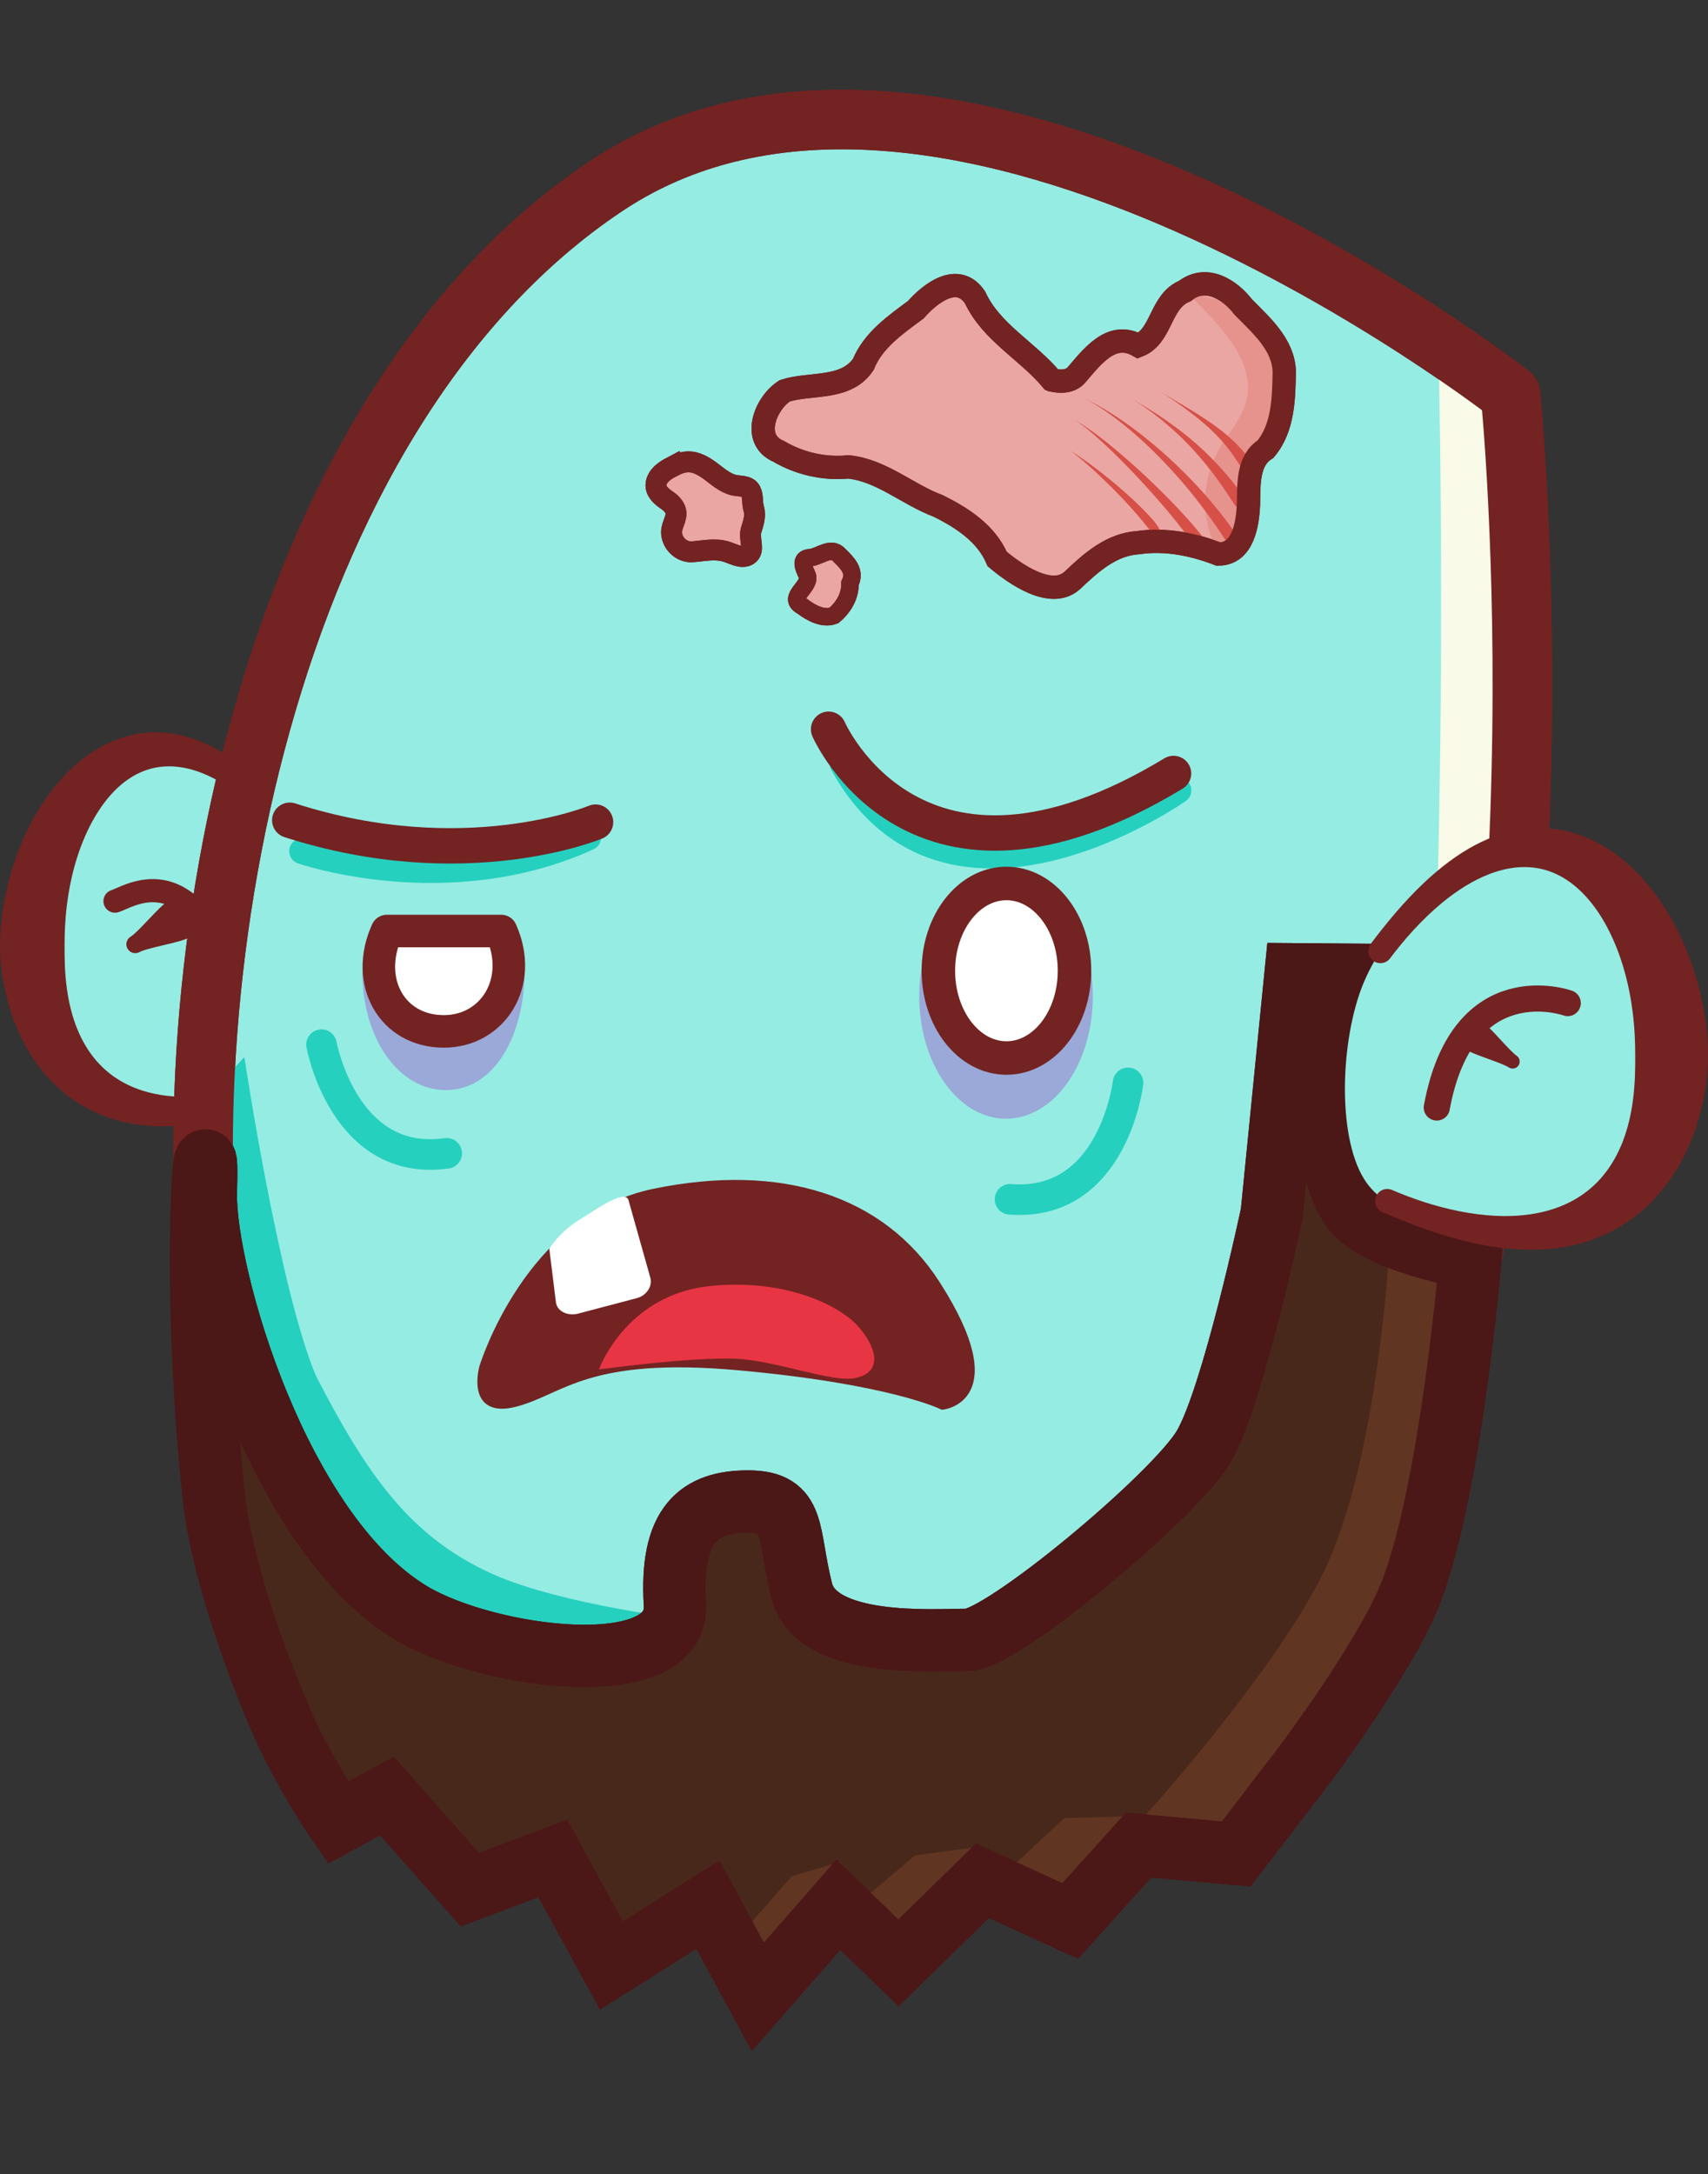 <?xml version="1.0" encoding="UTF-8" standalone="no"?>
<svg
   xmlns:dc="http://purl.org/dc/elements/1.1/"
   xmlns:cc="http://creativecommons.org/ns#"
   xmlns:rdf="http://www.w3.org/1999/02/22-rdf-syntax-ns#"
   xmlns:svg="http://www.w3.org/2000/svg"
   xmlns="http://www.w3.org/2000/svg"
   xmlns:sodipodi="http://sodipodi.sourceforge.net/DTD/sodipodi-0.dtd"
   xmlns:inkscape="http://www.inkscape.org/namespaces/inkscape"
   width="70.729mm"
   height="90mm"
   viewBox="0 0 70.729 90"
   version="1.1"
   id="svg8"
   sodipodi:docname="Jace.svg"
   inkscape:version="1.0.1 (c497b03c, 2020-09-10)">
  <rect x="0" y="0" width="70.729" height="90" fill="#333333" stroke="none"/>
  <defs
     id="defs2">
    <inkscape:path-effect
       effect="powerstroke"
       id="path-effect1332"
       is_visible="true"
       lpeversion="1"
       offset_points="0.117,0.234"
       sort_points="true"
       interpolator_type="CubicBezierJohan"
       interpolator_beta="0.2"
       start_linecap_type="zerowidth"
       linejoin_type="extrp_arc"
       miter_limit="4"
       scale_width="1"
       end_linecap_type="zerowidth" />
    <inkscape:path-effect
       effect="powerstroke"
       id="path-effect1328"
       is_visible="true"
       lpeversion="1"
       offset_points="0.04,0.248"
       sort_points="true"
       interpolator_type="CubicBezierJohan"
       interpolator_beta="0.2"
       start_linecap_type="zerowidth"
       linejoin_type="extrp_arc"
       miter_limit="4"
       scale_width="1"
       end_linecap_type="zerowidth" />
    <inkscape:path-effect
       effect="powerstroke"
       id="path-effect1324"
       is_visible="true"
       lpeversion="1"
       offset_points="0.045,0.248"
       sort_points="true"
       interpolator_type="CubicBezierJohan"
       interpolator_beta="0.2"
       start_linecap_type="zerowidth"
       linejoin_type="extrp_arc"
       miter_limit="4"
       scale_width="1"
       end_linecap_type="zerowidth" />
    <inkscape:path-effect
       effect="powerstroke"
       id="path-effect1320"
       is_visible="true"
       lpeversion="1"
       offset_points="0.072,0.246"
       sort_points="true"
       interpolator_type="CubicBezierJohan"
       interpolator_beta="0.2"
       start_linecap_type="zerowidth"
       linejoin_type="extrp_arc"
       miter_limit="4"
       scale_width="1"
       end_linecap_type="zerowidth" />
    <inkscape:path-effect
       effect="powerstroke"
       id="path-effect1316"
       is_visible="true"
       lpeversion="1"
       offset_points="0.235,0.184"
       sort_points="true"
       interpolator_type="CubicBezierJohan"
       interpolator_beta="0.2"
       start_linecap_type="zerowidth"
       linejoin_type="extrp_arc"
       miter_limit="4"
       scale_width="1"
       end_linecap_type="zerowidth" />
    <inkscape:path-effect
       effect="powerstroke"
       id="path-effect1315"
       is_visible="true"
       lpeversion="1"
       offset_points="0.897,0.513"
       sort_points="true"
       interpolator_type="CubicBezierJohan"
       interpolator_beta="0.2"
       start_linecap_type="zerowidth"
       linejoin_type="extrp_arc"
       miter_limit="4"
       scale_width="1"
       end_linecap_type="zerowidth" />
    <inkscape:path-effect
       effect="spiro"
       id="path-effect1313"
       is_visible="true"
       lpeversion="1" />
    <inkscape:path-effect
       effect="simplify"
       id="path-effect1311"
       is_visible="true"
       lpeversion="1"
       steps="1"
       threshold="0.006"
       smooth_angles="360"
       helper_size="0"
       simplify_individual_paths="false"
       simplify_just_coalesce="false" />
    <inkscape:path-effect
       effect="powerstroke"
       id="path-effect1309"
       is_visible="true"
       lpeversion="1"
       offset_points="0.441,-0.806"
       sort_points="true"
       interpolator_type="CubicBezierJohan"
       interpolator_beta="0.2"
       start_linecap_type="zerowidth"
       linejoin_type="extrp_arc"
       miter_limit="4"
       scale_width="1"
       end_linecap_type="zerowidth" />
    <inkscape:path-effect
       effect="powerstroke"
       id="path-effect1307"
       is_visible="true"
       lpeversion="1"
       offset_points="0.853,0.306"
       sort_points="true"
       interpolator_type="CubicBezierJohan"
       interpolator_beta="0.2"
       start_linecap_type="zerowidth"
       linejoin_type="extrp_arc"
       miter_limit="4"
       scale_width="1"
       end_linecap_type="zerowidth" />
    <inkscape:path-effect
       effect="spiro"
       id="path-effect1305"
       is_visible="true"
       lpeversion="1" />
    <inkscape:path-effect
       effect="simplify"
       id="path-effect1303"
       is_visible="true"
       lpeversion="1"
       steps="1"
       threshold="0.006"
       smooth_angles="360"
       helper_size="0"
       simplify_individual_paths="false"
       simplify_just_coalesce="false" />
    <inkscape:path-effect
       effect="powerstroke"
       id="path-effect1301"
       is_visible="true"
       lpeversion="1"
       offset_points="0.441,-0.806"
       sort_points="true"
       interpolator_type="CubicBezierJohan"
       interpolator_beta="0.2"
       start_linecap_type="zerowidth"
       linejoin_type="extrp_arc"
       miter_limit="4"
       scale_width="1"
       end_linecap_type="zerowidth" />
    <inkscape:path-effect
       effect="powerstroke"
       id="path-effect1206"
       is_visible="true"
       lpeversion="1"
       offset_points="0,0.274"
       sort_points="true"
       interpolator_type="CubicBezierJohan"
       interpolator_beta="0.2"
       start_linecap_type="zerowidth"
       linejoin_type="extrp_arc"
       miter_limit="4"
       scale_width="1"
       end_linecap_type="zerowidth" />
    <inkscape:path-effect
       effect="spiro"
       id="path-effect1204"
       is_visible="true"
       lpeversion="1" />
    <inkscape:path-effect
       effect="simplify"
       id="path-effect1202"
       is_visible="true"
       lpeversion="1"
       steps="1"
       threshold="0.002"
       smooth_angles="360"
       helper_size="0"
       simplify_individual_paths="false"
       simplify_just_coalesce="false" />
    <inkscape:path-effect
       effect="powerstroke"
       id="path-effect1198"
       is_visible="true"
       lpeversion="1"
       offset_points="0,0.274"
       sort_points="true"
       interpolator_type="CubicBezierJohan"
       interpolator_beta="0.2"
       start_linecap_type="zerowidth"
       linejoin_type="extrp_arc"
       miter_limit="4"
       scale_width="1"
       end_linecap_type="zerowidth" />
    <inkscape:path-effect
       effect="spiro"
       id="path-effect1196"
       is_visible="true"
       lpeversion="1" />
    <inkscape:path-effect
       effect="simplify"
       id="path-effect1194"
       is_visible="true"
       lpeversion="1"
       steps="1"
       threshold="0.004"
       smooth_angles="360"
       helper_size="0"
       simplify_individual_paths="false"
       simplify_just_coalesce="false" />
    <inkscape:path-effect
       effect="powerstroke"
       id="path-effect1088"
       is_visible="true"
       lpeversion="1"
       offset_points="0.065,0.274"
       sort_points="true"
       interpolator_type="CubicBezierJohan"
       interpolator_beta="0.2"
       start_linecap_type="zerowidth"
       linejoin_type="extrp_arc"
       miter_limit="4"
       scale_width="1"
       end_linecap_type="zerowidth" />
    <inkscape:path-effect
       effect="spiro"
       id="path-effect1086"
       is_visible="true"
       lpeversion="1" />
    <inkscape:path-effect
       effect="simplify"
       id="path-effect1084"
       is_visible="true"
       lpeversion="1"
       steps="1"
       threshold="0.01"
       smooth_angles="360"
       helper_size="0"
       simplify_individual_paths="false"
       simplify_just_coalesce="false" />
    <inkscape:path-effect
       effect="powerstroke"
       id="path-effect1080"
       is_visible="true"
       lpeversion="1"
       offset_points="0,0.306"
       sort_points="true"
       interpolator_type="CubicBezierJohan"
       interpolator_beta="0.2"
       start_linecap_type="zerowidth"
       linejoin_type="extrp_arc"
       miter_limit="4"
       scale_width="1"
       end_linecap_type="zerowidth" />
    <inkscape:path-effect
       effect="simplify"
       id="path-effect1076"
       is_visible="true"
       lpeversion="1"
       steps="1"
       threshold="0.006"
       smooth_angles="360"
       helper_size="0"
       simplify_individual_paths="false"
       simplify_just_coalesce="false" />
    <inkscape:path-effect
       effect="powerstroke"
       id="path-effect1072"
       is_visible="true"
       lpeversion="1"
       offset_points="0,0.306"
       sort_points="true"
       interpolator_type="CubicBezierJohan"
       interpolator_beta="0.2"
       start_linecap_type="zerowidth"
       linejoin_type="extrp_arc"
       miter_limit="4"
       scale_width="1"
       end_linecap_type="zerowidth" />
    <inkscape:path-effect
       effect="spiro"
       id="path-effect1070"
       is_visible="true"
       lpeversion="1" />
    <inkscape:path-effect
       effect="simplify"
       id="path-effect1068"
       is_visible="true"
       lpeversion="1"
       steps="1"
       threshold="0.006"
       smooth_angles="360"
       helper_size="0"
       simplify_individual_paths="false"
       simplify_just_coalesce="false" />
    <inkscape:path-effect
       effect="powerstroke"
       id="path-effect1048"
       is_visible="true"
       lpeversion="1"
       offset_points="0.441,-0.893"
       sort_points="true"
       interpolator_type="CubicBezierJohan"
       interpolator_beta="0.2"
       start_linecap_type="zerowidth"
       linejoin_type="extrp_arc"
       miter_limit="4"
       scale_width="1"
       end_linecap_type="zerowidth" />
    <inkscape:path-effect
       effect="powerstroke"
       id="path-effect1046"
       is_visible="true"
       lpeversion="1"
       offset_points="1,0.729"
       sort_points="true"
       interpolator_type="CubicBezierJohan"
       interpolator_beta="0.2"
       start_linecap_type="zerowidth"
       linejoin_type="extrp_arc"
       miter_limit="4"
       scale_width="1"
       end_linecap_type="zerowidth" />
    <inkscape:path-effect
       effect="spiro"
       id="path-effect1044"
       is_visible="true"
       lpeversion="1" />
    <inkscape:path-effect
       effect="simplify"
       id="path-effect1042"
       is_visible="true"
       lpeversion="1"
       steps="1"
       threshold="0.006"
       smooth_angles="360"
       helper_size="0"
       simplify_individual_paths="false"
       simplify_just_coalesce="false" />
    <inkscape:path-effect
       effect="powerstroke"
       id="path-effect1010"
       is_visible="true"
       lpeversion="1"
       offset_points="0.853,0.382"
       sort_points="true"
       interpolator_type="CubicBezierJohan"
       interpolator_beta="0.2"
       start_linecap_type="zerowidth"
       linejoin_type="extrp_arc"
       miter_limit="4"
       scale_width="1"
       end_linecap_type="zerowidth" />
    <inkscape:path-effect
       effect="spiro"
       id="path-effect1008"
       is_visible="true"
       lpeversion="1" />
    <inkscape:path-effect
       effect="simplify"
       id="path-effect1006"
       is_visible="true"
       lpeversion="1"
       steps="1"
       threshold="0.006"
       smooth_angles="360"
       helper_size="0"
       simplify_individual_paths="false"
       simplify_just_coalesce="false" />
    <inkscape:path-effect
       effect="powerstroke"
       id="path-effect1000"
       is_visible="true"
       lpeversion="1"
       offset_points="1.267,1.069"
       sort_points="true"
       interpolator_type="CubicBezierJohan"
       interpolator_beta="0.2"
       start_linecap_type="zerowidth"
       linejoin_type="extrp_arc"
       miter_limit="4"
       scale_width="1"
       end_linecap_type="zerowidth" />
    <inkscape:path-effect
       effect="spiro"
       id="path-effect998"
       is_visible="true"
       lpeversion="1" />
    <inkscape:path-effect
       effect="simplify"
       id="path-effect996"
       is_visible="true"
       lpeversion="1"
       steps="1"
       threshold="0.006"
       smooth_angles="360"
       helper_size="0"
       simplify_individual_paths="false"
       simplify_just_coalesce="false" />
    <inkscape:path-effect
       effect="powerstroke"
       id="path-effect992"
       is_visible="true"
       lpeversion="1"
       offset_points="0.304,0.859"
       sort_points="true"
       interpolator_type="CubicBezierJohan"
       interpolator_beta="0.2"
       start_linecap_type="zerowidth"
       linejoin_type="extrp_arc"
       miter_limit="4"
       scale_width="1"
       end_linecap_type="zerowidth" />
    <inkscape:path-effect
       effect="spiro"
       id="path-effect990"
       is_visible="true"
       lpeversion="1" />
    <inkscape:path-effect
       effect="simplify"
       id="path-effect988"
       is_visible="true"
       lpeversion="1"
       steps="1"
       threshold="0.006"
       smooth_angles="360"
       helper_size="0"
       simplify_individual_paths="false"
       simplify_just_coalesce="false" />
    <inkscape:path-effect
       effect="powerstroke"
       id="path-effect984"
       is_visible="true"
       lpeversion="1"
       offset_points="0,0.881"
       sort_points="true"
       interpolator_type="CubicBezierJohan"
       interpolator_beta="0.2"
       start_linecap_type="zerowidth"
       linejoin_type="extrp_arc"
       miter_limit="4"
       scale_width="1"
       end_linecap_type="zerowidth" />
    <inkscape:path-effect
       effect="spiro"
       id="path-effect982"
       is_visible="true"
       lpeversion="1" />
    <inkscape:path-effect
       effect="powerstroke"
       id="path-effect938"
       is_visible="true"
       lpeversion="1"
       offset_points="0.441,-1.008"
       sort_points="true"
       interpolator_type="CubicBezierJohan"
       interpolator_beta="0.2"
       start_linecap_type="zerowidth"
       linejoin_type="extrp_arc"
       miter_limit="4"
       scale_width="1"
       end_linecap_type="zerowidth" />
    <inkscape:path-effect
       effect="bend_path"
       id="path-effect934"
       is_visible="true"
       lpeversion="1"
       bendpath="m 70.974,114.241 c 11.925,-6.424 9.678,6.008 19.103,4.175"
       prop_scale="1"
       scale_y_rel="false"
       vertical="false"
       hide_knot="false" />
    <inkscape:path-effect
       effect="powerstroke"
       id="path-effect924"
       is_visible="true"
       lpeversion="1"
       offset_points="0,0.132"
       sort_points="true"
       interpolator_type="CubicBezierJohan"
       interpolator_beta="0.2"
       start_linecap_type="zerowidth"
       linejoin_type="extrp_arc"
       miter_limit="4"
       scale_width="1"
       end_linecap_type="zerowidth" />
    <inkscape:path-effect
       effect="powerstroke"
       id="path-effect920"
       is_visible="true"
       lpeversion="1"
       offset_points="1,0.132"
       sort_points="true"
       interpolator_type="CubicBezierJohan"
       interpolator_beta="0.2"
       start_linecap_type="zerowidth"
       linejoin_type="extrp_arc"
       miter_limit="4"
       scale_width="1"
       end_linecap_type="zerowidth" />
    <inkscape:path-effect
       effect="powerstroke"
       id="path-effect916"
       is_visible="true"
       lpeversion="1"
       offset_points="1,0.132"
       sort_points="true"
       interpolator_type="CubicBezierJohan"
       interpolator_beta="0.2"
       start_linecap_type="zerowidth"
       linejoin_type="extrp_arc"
       miter_limit="4"
       scale_width="1"
       end_linecap_type="zerowidth" />
    <inkscape:path-effect
       effect="skeletal"
       id="path-effect912"
       is_visible="true"
       lpeversion="1"
       pattern="M 0,5 C 0,2.24 2.24,0 5,0 7.76,0 10,2.24 10,5 10,7.76 7.76,10 5,10 2.24,10 0,7.76 0,5 Z"
       copytype="single_stretched"
       prop_scale="1"
       scale_y_rel="false"
       spacing="0"
       normal_offset="0"
       tang_offset="0"
       prop_units="false"
       vertical_pattern="false"
       hide_knot="false"
       fuse_tolerance="0" />
    <inkscape:path-effect
       effect="skeletal"
       id="path-effect908"
       is_visible="true"
       lpeversion="1"
       pattern="M 0,5 C 0,2.24 2.24,0 5,0 7.76,0 10,2.24 10,5 10,7.76 7.76,10 5,10 2.24,10 0,7.76 0,5 Z"
       copytype="single_stretched"
       prop_scale="1"
       scale_y_rel="false"
       spacing="0"
       normal_offset="0"
       tang_offset="0"
       prop_units="false"
       vertical_pattern="false"
       hide_knot="false"
       fuse_tolerance="0" />
  </defs>
  <sodipodi:namedview
     id="base"
     pagecolor="#ffffff"
     bordercolor="#666666"
     borderopacity="1.0"
     inkscape:pageopacity="0.0"
     inkscape:pageshadow="2"
     inkscape:zoom="1.6080787"
     inkscape:cx="129.93034"
     inkscape:cy="175.67548"
     inkscape:document-units="mm"
     inkscape:current-layer="layer8"
     inkscape:document-rotation="0"
     showgrid="false"
     fit-margin-top="0"
     fit-margin-left="0"
     fit-margin-right="0"
     fit-margin-bottom="0"
     inkscape:window-width="1280"
     inkscape:window-height="755"
     inkscape:window-x="0"
     inkscape:window-y="23"
     inkscape:window-maximized="1"
     showguides="true" />
  <g
     inkscape:groupmode="layer"
     id="layer2"
     inkscape:label="Outline"
     style="display:inline"
     transform="translate(-71.16,-48.318)">
    <g
       inkscape:groupmode="layer"
       id="g1299"
       inkscape:label="Back Ear"
       style="display:inline;mix-blend-mode:normal">
      <path
         style="fill:#95ece3;fill-opacity:1;stroke:none;stroke-width:0.293px;stroke-linecap:butt;stroke-linejoin:miter;stroke-opacity:1"
         d="m 83.372,82.949 c 0,0 -2.619,-4.496 -5.141,-4.015 -2.522,0.481 -5.38,2.613 -5.548,4.745 -0.168,2.132 -0.897,6.395 0.841,8.252 1.737,1.857 4.676,3.351 9.595,1.297 4.919,-2.054 0.253,-10.279 0.253,-10.279 z"
         id="path1325" />
      <path
         style="fill:none;stroke:#732322;stroke-width:0.958;stroke-linecap:round;stroke-linejoin:round;stroke-miterlimit:4;stroke-dasharray:none;stroke-opacity:1"
         d="m 75.922,85.623 c 0.539,-0.168 2.682,-1.659 4.385,2.068"
         id="path1295"
         sodipodi:nodetypes="cc" />
      <path
         style="fill:#732322;fill-opacity:1;fill-rule:nonzero;stroke:#732322;stroke-width:0.737;stroke-linecap:round;stroke-linejoin:round;stroke-miterlimit:4;stroke-dasharray:none;stroke-opacity:1"
         d="m 76.762,87.407 c 0.375,-0.215 1.754,-0.417 2.128,-0.633 0.043,-0.025 -0.084,-0.543 -0.041,-0.568 -0.043,0.025 -0.427,-0.346 -0.47,-0.321 -0.375,0.215 -1.242,1.306 -1.617,1.522 z"
         id="path1297"
         inkscape:path-effect="#path-effect1311;#path-effect1313;#path-effect1315"
         inkscape:original-d="m 76.761551,87.406798 2.08712,-1.200592"
         sodipodi:nodetypes="cc" />
      <path
         style="display:inline;mix-blend-mode:normal;fill:#732322;fill-opacity:1;fill-rule:nonzero;stroke:#732322;stroke-width:0.886;stroke-linecap:round;stroke-linejoin:round;stroke-miterlimit:4;stroke-dasharray:none;stroke-opacity:1"
         d="m 83.119,93.228 c -1.542,0.64 -3.506,1.33 -5.448,1.268 -0.732,-0.023 -1.426,-0.153 -2.073,-0.403 -0.628,-0.242 -1.188,-0.588 -1.678,-1.025 -0.503,-0.448 -0.913,-0.973 -1.239,-1.536 -0.36,-0.621 -0.61,-1.272 -0.776,-1.89 -0.233,-0.863 -0.302,-1.648 -0.3,-2.216 0.002,-0.535 0.058,-1.218 0.22,-1.992 0.25,-1.197 0.746,-2.571 1.574,-3.773 0.362,-0.526 0.78,-1.006 1.25,-1.407 0.462,-0.394 0.966,-0.704 1.502,-0.907 0.547,-0.207 1.11,-0.295 1.678,-0.264 0.602,0.033 1.191,0.197 1.764,0.469 0.646,0.307 1.258,0.744 1.833,1.258 0.75,0.671 1.405,1.443 1.947,2.138 -0.542,-0.695 -1.229,-1.445 -2.014,-2.058 -0.604,-0.472 -1.237,-0.839 -1.88,-1.06 -0.569,-0.195 -1.12,-0.266 -1.642,-0.217 -0.491,0.047 -0.945,0.198 -1.361,0.437 -0.409,0.235 -0.78,0.553 -1.111,0.935 -0.338,0.39 -0.631,0.842 -0.879,1.329 -0.57,1.122 -0.863,2.347 -0.994,3.401 -0.084,0.678 -0.1,1.262 -0.101,1.716 -0.002,0.482 -0.001,1.143 0.1,1.879 0.073,0.527 0.196,1.085 0.403,1.632 0.187,0.494 0.44,0.973 0.779,1.405 0.33,0.421 0.739,0.793 1.239,1.09 0.518,0.308 1.119,0.525 1.801,0.639 1.831,0.305 3.854,-0.206 5.407,-0.85 z"
         id="path936-4"
         inkscape:path-effect="#path-effect1048"
         inkscape:original-d="m 83.119031,93.22788 c -17.39369,7.21451 -10.58923,-24.193249 0.25303,-10.279289"
         sodipodi:nodetypes="cc" />
    </g>
    <g
       inkscape:groupmode="layer"
       id="layer11"
       inkscape:label="Head"
       style="display:inline">
      <path
         style="display:inline;fill:#95ece3;fill-opacity:1;stroke:#732322;stroke-width:2.465;stroke-linecap:round;stroke-linejoin:round;stroke-miterlimit:4;stroke-dasharray:none;stroke-opacity:1"
         d="m 129.251,111.024 -27.053,8.621 c 0,0 -19.621,-0.892 -21.999,-15.459 -2.378,-14.567 1.784,-38.647 16.053,-48.16 14.27,-9.513 37.458,8.621 37.458,8.621 0,0 2.676,26.458 -4.459,46.376 z"
         id="path856" />
      <path
         style="display:inline;fill:#f9fae7;fill-opacity:1;stroke:none;stroke-width:0.265;stroke-linecap:butt;stroke-linejoin:miter;stroke-miterlimit:4;stroke-dasharray:none;stroke-opacity:1"
         d="m 125.464,111.85 c 0,0 4.586,-12.632 4.936,-19.271 0.701,-13.299 0.348,-28.794 0.348,-28.794 l 2.962,0.863 0.52,22.507 -4.979,23.869 z"
         id="path1348"
         sodipodi:nodetypes="csccccc" />
      <path
         style="display:inline;fill:#25d0be;fill-opacity:1;stroke:none;stroke-width:0.265px;stroke-linecap:butt;stroke-linejoin:miter;stroke-opacity:1"
         d="m 91.562,113.478 c -3.383,-1.513 -5.191,-4.076 -7.319,-8.206 -1.521,-3.602 -2.964,-13.193 -2.964,-13.193 l -1.998,2.147 c 0,0 3.018,15.88 7.341,20.875 2.537,2.931 10.681,3.874 10.681,3.874 l 2.519,-3.591 c 0,0 -5.357,-0.607 -8.259,-1.905 z"
         id="path1391"
         sodipodi:nodetypes="scccsccs" />
      <path
         style="display:inline;fill:none;fill-opacity:1;stroke:#732322;stroke-width:2.465;stroke-linecap:round;stroke-linejoin:round;stroke-miterlimit:4;stroke-dasharray:none;stroke-opacity:1"
         d="m 129.251,111.024 -27.053,8.621 c 0,0 -19.621,-0.892 -21.999,-15.459 -2.378,-14.567 1.784,-38.647 16.053,-48.16 14.27,-9.513 37.458,8.621 37.458,8.621 0,0 2.676,26.458 -4.459,46.376 z"
         id="path856-5" />
    </g>
    <g
       inkscape:groupmode="layer"
       id="layer10"
       inkscape:label="Facial Lines"
       style="display:inline">
      <path
         style="fill:none;stroke:#25d0be;stroke-width:1.265;stroke-linecap:round;stroke-linejoin:round;stroke-miterlimit:4;stroke-dasharray:none;stroke-opacity:1"
         d="m 117.873,93.145 c 0,0 -0.603,5.155 -4.887,4.82"
         id="path1134" />
      <path
         style="fill:none;stroke:#25d0be;stroke-width:1.065;stroke-linecap:round;stroke-linejoin:round;stroke-miterlimit:4;stroke-dasharray:none;stroke-opacity:1"
         d="m 119.962,81.037 c 0,0 -9.555,6.743 -13.907,-1.09"
         id="path1144"
         sodipodi:nodetypes="cc" />
      <path
         style="fill:none;stroke:#25d0be;stroke-width:1.065;stroke-linecap:round;stroke-linejoin:round;stroke-miterlimit:4;stroke-dasharray:none;stroke-opacity:1"
         d="m 83.67,83.554 c 0,0 6.01,2.091 11.847,-0.562"
         id="path1144-2"
         sodipodi:nodetypes="cc" />
      <path
         style="fill:none;stroke:#25d0be;stroke-width:1.265;stroke-linecap:round;stroke-linejoin:round;stroke-miterlimit:4;stroke-dasharray:none;stroke-opacity:1"
         d="m 84.474,91.563 c 0,0 0.931,5.106 5.185,4.498"
         id="path1134-1" />
      <path
         id="path1020"
         style="fill:#eaa6a2;fill-opacity:1;stroke:#732322;stroke-width:0.965;stroke-linecap:butt;stroke-linejoin:miter;stroke-miterlimit:4;stroke-dasharray:none;stroke-opacity:1"
         d="m 114.72,64.05 c -0.995,-1.199 -2.515,-1.972 -3.184,-3.422 -0.718,-1.059 -1.859,-0.167 -2.452,0.511 -0.844,0.626 -1.766,1.259 -2.177,2.27 -0.733,1.068 -2.186,0.744 -3.249,1.086 -0.815,0.521 -1.403,2.022 -0.252,2.508 0.866,0.511 1.899,0.743 2.894,0.643 1.373,0.145 2.436,1.138 3.697,1.61 0.993,0.486 2.008,1.145 2.457,2.202 0.74,0.624 2.23,1.668 3.099,0.897 0.799,-0.757 1.629,-1.506 2.752,-1.574 1.124,-0.163 2.267,0.068 3.309,0.471 1.032,-0.001 1.208,-1.249 1.247,-2.05 0.013,-0.856 -0.033,-1.831 0.703,-2.29 0.744,-0.886 0.759,-2.123 0.777,-3.222 -0.037,-1.112 -0.964,-1.915 -1.692,-2.655 -0.566,-0.736 -1.543,-1.355 -2.421,-0.67 -1.038,0.414 -0.94,1.872 -1.932,2.259 -1.125,-0.637 -1.931,0.49 -2.595,1.256 -0.267,0.253 -0.644,0.245 -0.979,0.171 z"
         sodipodi:nodetypes="cccccccccccccccccccc" />
      <path
         id="path1044-8"
         style="display:inline;fill:#eaa6a2;fill-opacity:1;stroke:#732322;stroke-width:0.865;stroke-linecap:butt;stroke-linejoin:miter;stroke-miterlimit:4;stroke-dasharray:none;stroke-opacity:1"
         d="m 98.966,67.652 c -0.278,0.146 -0.596,0.362 -0.639,0.699 -0.039,0.304 0.239,0.536 0.471,0.688 0.155,0.101 0.306,0.275 0.343,0.433 0.072,0.305 -0.187,0.587 -0.172,0.904 0.02,0.439 0.418,0.816 0.859,0.784 0.46,-0.033 0.931,-0.147 1.391,-0.009 0.296,0.088 0.65,0.308 0.914,0.147 0.309,-0.188 0.026,-0.686 0.129,-1.021 0.089,-0.289 0.202,-0.599 0.11,-0.902 -0.073,-0.24 -0.017,-0.519 -0.128,-0.731 -0.125,-0.24 -0.464,-0.186 -0.701,-0.245 -0.378,-0.093 -0.665,-0.362 -0.971,-0.587 -0.685,-0.504 -1.066,-0.443 -1.606,-0.159 z"
         sodipodi:nodetypes="ssssssssssssss" />
      <path
         id="path1046-7"
         style="display:inline;fill:#eaa6a2;fill-opacity:1;stroke:#732322;stroke-width:0.724;stroke-linecap:butt;stroke-linejoin:miter;stroke-miterlimit:4;stroke-dasharray:none;stroke-opacity:1"
         d="m 104.572,72.097 c 0.243,0.498 -0.893,0.942 -0.182,1.323 0.358,0.274 0.864,0.544 1.298,0.379 0.399,-0.328 0.681,-0.801 0.672,-1.338 0.243,-0.5 -0.108,-0.828 -0.446,-1.165 -0.34,-0.391 -0.819,0.078 -1.22,0.11 -0.439,0.021 -0.246,0.444 -0.123,0.691 z" />
      <path
         style="display:inline;fill:#e6938e;fill-opacity:1;stroke:none;stroke-width:0.265px;stroke-linecap:butt;stroke-linejoin:miter;stroke-opacity:1"
         d="m 120.227,60.365 c 0,0 1.858,1.651 2.374,2.906 0.517,1.255 0.148,2.067 -0.664,3.174 -0.812,1.107 -1.204,2.738 -0.517,4.355 0.192,0.453 1.224,-0.453 1.224,-0.453 l 0.348,-2.288 c 0,0 1.793,-3.205 1.455,-4.862 -0.188,-0.918 -1.798,-2.162 -1.798,-2.162 z"
         id="path1334"
         sodipodi:nodetypes="csssccscc" />
      <path
         style="fill:#d65048;fill-opacity:1;fill-rule:nonzero;stroke:none;stroke-width:0.265px;stroke-linecap:butt;stroke-linejoin:miter;stroke-opacity:1"
         d="m 119.412,71.011 c -0.009,-0.042 -0.014,-0.117 -0.035,-0.219 -0.016,-0.08 -0.041,-0.169 -0.076,-0.268 -0.074,-0.207 -0.187,-0.424 -0.272,-0.531 -0.017,-0.022 -0.036,-0.045 -0.056,-0.07 -0.236,-0.285 -0.632,-0.695 -1.191,-1.192 -0.446,-0.397 -0.913,-0.776 -1.328,-1.087 -0.225,-0.169 -0.418,-0.305 -0.579,-0.414 -0.217,-0.146 -0.355,-0.229 -0.446,-0.284 0.088,0.053 0.224,0.152 0.423,0.315 0.149,0.122 0.329,0.278 0.535,0.464 0.382,0.346 0.811,0.762 1.219,1.189 0.527,0.552 0.849,0.946 1.082,1.24 0.012,0.015 0.041,0.052 0.053,0.067 0.078,0.098 0.251,0.259 0.391,0.406 0.068,0.071 0.127,0.137 0.174,0.198 0.062,0.08 0.097,0.144 0.107,0.187 z"
         id="path1313"
         inkscape:path-effect="#path-effect1316"
         inkscape:original-d="m 119.41249,71.010696 c -0.2206,-0.992707 -3.03417,-3.490014 -3.98357,-4.065731"
         sodipodi:nodetypes="cc" />
      <path
         style="fill:#d65048;fill-opacity:1;fill-rule:nonzero;stroke:none;stroke-width:0.265px;stroke-linecap:butt;stroke-linejoin:miter;stroke-opacity:1"
         d="m 121.185,71.287 c -0.046,-0.074 -0.003,-0.45 -0.063,-0.534 -0.064,-0.09 -0.143,-0.195 -0.24,-0.316 -0.174,-0.218 -0.399,-0.482 -0.679,-0.789 -0.455,-0.499 -1.018,-1.069 -1.634,-1.644 -0.596,-0.557 -1.17,-1.051 -1.668,-1.443 -0.28,-0.22 -0.519,-0.396 -0.721,-0.534 -0.267,-0.183 -0.45,-0.287 -0.575,-0.355 0.124,0.067 0.301,0.185 0.552,0.386 0.19,0.152 0.414,0.346 0.674,0.585 0.462,0.425 0.997,0.96 1.547,1.551 0.573,0.616 1.083,1.209 1.502,1.73 0.257,0.32 0.458,0.586 0.619,0.805 0.089,0.121 0.162,0.223 0.223,0.309 0.057,0.08 0.417,0.174 0.463,0.248 z"
         id="path1318"
         inkscape:path-effect="#path-effect1320"
         inkscape:original-d="m 121.18531,71.286612 c -1.0694,-1.708388 -4.30016,-4.920008 -5.57944,-5.613921"
         sodipodi:nodetypes="cc" />
      <path
         style="fill:#d65048;fill-opacity:1;fill-rule:nonzero;stroke:none;stroke-width:0.265px;stroke-linecap:butt;stroke-linejoin:miter;stroke-opacity:1"
         d="m 122.367,70.938 c -0.04,-0.065 0.044,-0.395 5.2e-4,-0.462 -0.475,-0.727 -1.437,-1.952 -2.815,-3.211 -0.618,-0.565 -1.233,-1.056 -1.822,-1.468 -0.789,-0.551 -1.393,-0.862 -1.806,-1.062 0.407,0.196 1.004,0.553 1.744,1.145 0.556,0.445 1.131,0.975 1.701,1.572 1.297,1.357 2.107,2.565 2.584,3.294 0.042,0.065 0.375,0.126 0.415,0.191 z"
         id="path1322"
         inkscape:path-effect="#path-effect1324"
         inkscape:original-d="M 122.36696,70.93751 C 120.896,68.547701 118.2352,65.850095 115.92364,64.735052"
         sodipodi:nodetypes="cc" />
      <path
         style="fill:#d65048;fill-opacity:1;fill-rule:nonzero;stroke:none;stroke-width:0.265px;stroke-linecap:butt;stroke-linejoin:miter;stroke-opacity:1"
         d="m 122.666,69.351 c -0.029,-0.046 0.093,-0.316 0.063,-0.361 -0.377,-0.58 -1.064,-1.445 -2.019,-2.288 -1.063,-0.938 -2.043,-1.499 -2.738,-1.904 0.67,0.39 1.633,1.096 2.557,2.091 0.866,0.933 1.408,1.79 1.785,2.371 0.029,0.044 0.323,0.046 0.352,0.092 z"
         id="path1326"
         inkscape:path-effect="#path-effect1328"
         inkscape:original-d="m 122.66562,69.351481 c -1.18811,-1.902081 -2.70398,-3.395914 -4.69385,-4.553248"
         sodipodi:nodetypes="cc" />
      <path
         style="fill:#d65048;fill-opacity:1;fill-rule:nonzero;stroke:none;stroke-width:0.265px;stroke-linecap:butt;stroke-linejoin:miter;stroke-opacity:1"
         d="m 123.036,68.014 c -0.056,-0.101 -0.028,-0.512 -0.089,-0.605 -0.087,-0.134 -0.215,-0.307 -0.379,-0.493 -0.23,-0.26 -0.507,-0.522 -0.861,-0.796 -0.331,-0.256 -0.698,-0.5 -1.102,-0.751 -0.431,-0.267 -1.01,-0.6 -1.441,-0.868 0.364,0.225 0.901,0.588 1.378,0.958 0.375,0.29 0.701,0.574 0.984,0.864 0.302,0.308 0.524,0.591 0.709,0.855 0.133,0.19 0.238,0.36 0.319,0.485 0.057,0.088 0.426,0.25 0.481,0.351 z"
         id="path1330"
         inkscape:path-effect="#path-effect1332"
         inkscape:original-d="m 123.03606,68.014452 c -0.79355,-1.439472 -1.70058,-2.16993 -3.87261,-3.512819"
         sodipodi:nodetypes="cc" />
    </g>
    <g
       inkscape:groupmode="layer"
       id="layer16"
       inkscape:label="Scabs "
       style="display:inline">
      <path
         id="path1020-1"
         style="display:inline;fill:none;fill-opacity:1;stroke:#732322;stroke-width:0.965;stroke-linecap:butt;stroke-linejoin:miter;stroke-miterlimit:4;stroke-dasharray:none;stroke-opacity:1"
         d="m 114.72,64.05 c -0.995,-1.199 -2.515,-1.972 -3.184,-3.422 -0.718,-1.059 -1.859,-0.167 -2.452,0.511 -0.844,0.626 -1.766,1.259 -2.177,2.27 -0.733,1.068 -2.186,0.744 -3.249,1.086 -0.815,0.521 -1.403,2.022 -0.252,2.508 0.866,0.511 1.899,0.743 2.894,0.643 1.373,0.145 2.436,1.138 3.697,1.61 0.993,0.486 2.008,1.145 2.457,2.202 0.74,0.624 2.23,1.668 3.099,0.897 0.799,-0.757 1.629,-1.506 2.752,-1.574 1.124,-0.163 2.267,0.068 3.309,0.471 1.032,-0.001 1.208,-1.249 1.247,-2.05 0.013,-0.856 -0.033,-1.831 0.703,-2.29 0.744,-0.886 0.759,-2.123 0.777,-3.222 -0.037,-1.112 -0.964,-1.915 -1.692,-2.655 -0.566,-0.736 -1.543,-1.355 -2.421,-0.67 -1.038,0.414 -0.94,1.872 -1.932,2.259 -1.125,-0.637 -1.931,0.49 -2.595,1.256 -0.267,0.253 -0.644,0.245 -0.979,0.171 z"
         sodipodi:nodetypes="cccccccccccccccccccc" />
      <path
         id="path1044"
         style="display:inline;fill:none;stroke:#732322;stroke-width:0.865;stroke-linecap:butt;stroke-linejoin:miter;stroke-miterlimit:4;stroke-dasharray:none;stroke-opacity:1"
         d="m 98.966,67.652 c -0.278,0.146 -0.596,0.362 -0.639,0.699 -0.039,0.304 0.239,0.536 0.471,0.688 0.155,0.101 0.306,0.275 0.343,0.433 0.072,0.305 -0.187,0.587 -0.172,0.904 0.02,0.439 0.418,0.816 0.859,0.784 0.46,-0.033 0.931,-0.147 1.391,-0.009 0.296,0.088 0.65,0.308 0.914,0.147 0.309,-0.188 0.026,-0.686 0.129,-1.021 0.089,-0.289 0.202,-0.599 0.11,-0.902 -0.073,-0.24 -0.017,-0.519 -0.128,-0.731 -0.125,-0.24 -0.464,-0.186 -0.701,-0.245 -0.378,-0.093 -0.665,-0.362 -0.971,-0.587 -0.685,-0.504 -1.066,-0.443 -1.606,-0.159 z"
         sodipodi:nodetypes="ssssssssssssss" />
      <path
         id="path1046"
         style="display:inline;fill:none;stroke:#732322;stroke-width:0.724;stroke-linecap:butt;stroke-linejoin:miter;stroke-miterlimit:4;stroke-dasharray:none;stroke-opacity:1"
         d="m 104.572,72.097 c 0.243,0.498 -0.893,0.942 -0.182,1.323 0.358,0.274 0.864,0.544 1.298,0.379 0.399,-0.328 0.681,-0.801 0.672,-1.338 0.243,-0.5 -0.108,-0.828 -0.446,-1.165 -0.34,-0.391 -0.819,0.078 -1.22,0.11 -0.439,0.021 -0.246,0.444 -0.123,0.691 z" />
    </g>
    <g
       inkscape:groupmode="layer"
       id="layer14"
       inkscape:label="Eyebrows">
      <path
         style="fill:none;stroke:#722322;stroke-width:1.465;stroke-linecap:round;stroke-linejoin:round;stroke-miterlimit:4;stroke-dasharray:none;stroke-opacity:1"
         d="m 95.822,82.351 c 0,0 -5.392,2.261 -12.663,-0.078"
         id="path1331"
         sodipodi:nodetypes="cc" />
      <path
         style="display:inline;fill:none;stroke:#722322;stroke-width:1.465;stroke-linecap:round;stroke-linejoin:round;stroke-miterlimit:4;stroke-dasharray:none;stroke-opacity:1"
         d="m 105.473,78.506 c 0,0 3.602,8.297 14.283,1.831"
         id="path1331-6"
         sodipodi:nodetypes="cc" />
    </g>
    <g
       inkscape:groupmode="layer"
       id="layer3"
       inkscape:label="Hair"
       style="display:inline">
      <path
         style="display:inline;opacity:1;fill:#48281a;fill-opacity:1;stroke:#4c1717;stroke-width:2.579;stroke-linecap:butt;stroke-linejoin:miter;stroke-miterlimit:4;stroke-dasharray:none;stroke-opacity:1"
         d="m 124.808,88.65 -0.984,9.893 c 0,0 -1.616,7.643 -2.829,9.675 -1.213,2.032 -8.346,7.983 -9.761,7.983 -1.415,0 -6.266,0.369 -6.872,-2.032 -0.606,-2.401 -0.202,-3.694 -2.223,-3.694 -2.021,0 -3.234,0.924 -3.032,4.248 0.202,3.325 -7.794,2.243 -10.915,0.369 -5.526,-3.318 -8.558,-13.983 -8.507,-17.365 0.135,-4.445 -0.705,2.542 0.31,12.393 0.308,2.991 1.661,6.719 2.672,9.12 1.011,2.401 2.493,4.533 2.493,4.533 l 2.021,-1.108 3.436,3.879 3.436,-1.293 2.425,4.433 3.999,-2.518 v 0 l 2.065,3.811 3.334,-3.811 2.492,2.404 3.472,-3.395 3.638,1.662 2.83,-3.14 4.042,0.369 2.83,-3.694 c 0,0 3.423,-4.553 4.424,-7.179 1.663,-4.365 2.449,-13.796 2.449,-13.796 0,0 -3.967,-0.657 -4.94,-2.101 -1.869,-2.777 -0.176,-8.253 0.552,-9.622 z"
         id="path939"
         sodipodi:nodetypes="ccsssssacsscccccccccccccccscscc" />
      <path
         style="display:inline;fill:#603522;fill-opacity:1;stroke:none;stroke-width:0.284px;stroke-linecap:butt;stroke-linejoin:miter;stroke-opacity:1"
         d="m 132.453,101.151 c 0,0 -0.121,5.733 -1.328,9.476 -1.39,4.308 -8.909,14.383 -8.909,14.383 l -3.772,-1.378 c 0,0 5.622,-6.189 7.596,-10.377 2.215,-4.698 2.663,-13.402 2.663,-13.402 z"
         id="path2274-2-2"
         sodipodi:nodetypes="csccscc" />
      <path
         style="display:inline;fill:#603522;fill-opacity:1;stroke:none;stroke-width:0.284px;stroke-linecap:butt;stroke-linejoin:miter;stroke-opacity:1"
         d="m 118.102,123.502 -2.555,3.201 -2.673,-0.926 2.363,-2.197 z"
         id="path2274-2-2-5"
         sodipodi:nodetypes="ccccc" />
      <path
         style="display:inline;fill:#603522;fill-opacity:1;stroke:none;stroke-width:0.284px;stroke-linecap:butt;stroke-linejoin:miter;stroke-opacity:1"
         d="m 111.849,124.749 -2.925,3.915 -2.288,-1.495 2.413,-2.046 z"
         id="path2274-2-2-5-5"
         sodipodi:nodetypes="ccccc" />
      <path
         style="display:inline;fill:#603522;fill-opacity:1;stroke:none;stroke-width:0.284px;stroke-linecap:butt;stroke-linejoin:miter;stroke-opacity:1"
         d="m 105.986,125.386 -2.33,5.688 -2.333,-2.092 2.621,-2.99 z"
         id="path2274-2-2-5-8"
         sodipodi:nodetypes="ccccc" />
      <path
         style="display:inline;opacity:1;fill:none;fill-opacity:1;stroke:#4c1717;stroke-width:2.579;stroke-linecap:butt;stroke-linejoin:miter;stroke-miterlimit:4;stroke-dasharray:none;stroke-opacity:1"
         d="m 124.808,88.65 -0.984,9.893 c 0,0 -1.616,7.643 -2.829,9.675 -1.213,2.032 -8.346,7.983 -9.761,7.983 -1.415,0 -6.266,0.369 -6.872,-2.032 -0.606,-2.401 -0.202,-3.694 -2.223,-3.694 -2.021,0 -3.234,0.924 -3.032,4.248 0.202,3.325 -7.794,2.243 -10.915,0.369 -5.526,-3.318 -8.558,-13.983 -8.507,-17.365 0.135,-4.445 -0.705,2.542 0.31,12.393 0.308,2.991 1.661,6.719 2.672,9.12 1.011,2.401 2.493,4.533 2.493,4.533 l 2.021,-1.108 3.436,3.879 3.436,-1.293 2.425,4.433 3.999,-2.518 v 0 l 2.065,3.811 3.334,-3.811 2.492,2.404 3.472,-3.395 3.638,1.662 2.83,-3.14 4.042,0.369 2.83,-3.694 c 0,0 3.423,-4.553 4.424,-7.179 1.663,-4.365 2.449,-13.796 2.449,-13.796 0,0 -3.967,-0.657 -4.94,-2.101 -1.869,-2.777 -0.176,-8.253 0.552,-9.622 z"
         id="path939-1"
         sodipodi:nodetypes="ccsssssacsscccccccccccccccscscc" />
    </g>
    <g
       inkscape:groupmode="layer"
       id="layer7"
       inkscape:label="EyeBags"
       style="display:inline">
      <ellipse
         style="display:inline;fill:#9aa9d7;fill-opacity:1;stroke-width:0.619;stroke-linecap:round;stroke-linejoin:bevel;stroke-miterlimit:4;stroke-dasharray:none"
         id="path886-6"
         cx="-112.82"
         cy="89.563"
         rx="3.594"
         ry="5.066"
         transform="scale(-1,1)" />
      <path
         id="path886-6-4"
         style="display:inline;fill:#9aa9d7;fill-opacity:1;stroke-width:0.613;stroke-linecap:round;stroke-linejoin:bevel;stroke-miterlimit:4;stroke-dasharray:none"
         d="m 87.908,86.934 c -0.841,0.502 -1.382,0.436 -1.745,1.6 6.6e-5,2.747 1.48,4.91 3.465,4.909 1.985,-1.96e-4 3.258,-2.227 3.258,-4.974 -0.363,-1.163 -0.698,-1.033 -1.538,-1.535 z"
         sodipodi:nodetypes="ccsccc" />
    </g>
    <g
       inkscape:groupmode="layer"
       id="layer4"
       inkscape:label="Eyes"
       style="display:inline">
      <ellipse
         style="fill:#ffffff;fill-opacity:1;stroke:#732322;stroke-width:1.387;stroke-linecap:round;stroke-linejoin:round;stroke-miterlimit:4;stroke-dasharray:none;stroke-opacity:1"
         id="path886"
         cx="-112.837"
         cy="88.503"
         rx="2.819"
         ry="3.613"
         transform="scale(-1,1)" />
      <path
         id="path886-9"
         style="fill:#ffffff;fill-opacity:1;stroke:#732322;stroke-width:1.347;stroke-linecap:round;stroke-linejoin:round;stroke-miterlimit:4;stroke-dasharray:none;stroke-opacity:1"
         d="m 91.912,86.858 c 0.958,2.148 -0.36,4.151 -2.364,4.156 -2.158,0.006 -3.315,-2.066 -2.364,-4.156 z"
         sodipodi:nodetypes="cscc" />
    </g>
    <g
       inkscape:groupmode="layer"
       id="layer5"
       inkscape:label="Front Ear"
       style="display:inline;mix-blend-mode:normal">
      <path
         style="fill:#95ece3;fill-opacity:1;stroke:none;stroke-width:0.331px;stroke-linecap:butt;stroke-linejoin:miter;stroke-opacity:1"
         d="m 127.444,89.492 c 0.724,-2.162 2.603,-4.135 4.397,-5.239 1.793,-1.104 5.649,-0.882 7.578,2.281 2.107,3.455 0.116,10.303 -1.041,11.554 -1.157,1.251 -8.274,2.075 -10.525,-0.673 -1.261,-1.539 -1.249,-5.416 -0.409,-7.923 z"
         id="path1273"
         sodipodi:nodetypes="assssa" />
      <path
         style="fill:#732322;fill-opacity:1;fill-rule:nonzero;stroke:#732322;stroke-width:1;stroke-linecap:round;stroke-linejoin:round;stroke-miterlimit:4;stroke-dasharray:none;stroke-opacity:1"
         d="m 128.605,98.037 c 1.722,0.741 3.967,1.341 6,1.043 0.756,-0.111 1.423,-0.337 1.997,-0.663 0.554,-0.315 1.005,-0.712 1.368,-1.162 0.373,-0.462 0.651,-0.976 0.856,-1.505 0.227,-0.587 0.362,-1.186 0.441,-1.752 0.11,-0.79 0.11,-1.5 0.108,-2.017 -0.002,-0.487 -0.018,-1.114 -0.111,-1.842 -0.143,-1.131 -0.465,-2.445 -1.091,-3.637 -0.272,-0.518 -0.594,-0.996 -0.966,-1.404 -0.364,-0.4 -0.772,-0.73 -1.224,-0.968 -0.459,-0.242 -0.962,-0.387 -1.508,-0.414 -0.581,-0.029 -1.193,0.076 -1.827,0.321 -0.716,0.276 -1.418,0.715 -2.089,1.268 -0.873,0.719 -1.634,1.584 -2.235,2.384 0.601,-0.799 1.326,-1.69 2.157,-2.472 0.637,-0.6 1.313,-1.116 2.027,-1.489 0.633,-0.331 1.284,-0.543 1.949,-0.611 0.629,-0.064 1.253,0.004 1.862,0.204 0.597,0.197 1.159,0.514 1.674,0.927 0.525,0.42 0.991,0.931 1.395,1.494 0.924,1.286 1.478,2.774 1.756,4.07 0.18,0.839 0.244,1.58 0.246,2.162 0.002,0.617 -0.076,1.471 -0.336,2.408 -0.186,0.671 -0.465,1.376 -0.867,2.048 -0.365,0.609 -0.822,1.174 -1.382,1.653 -0.546,0.466 -1.169,0.831 -1.866,1.081 -0.718,0.257 -1.487,0.382 -2.298,0.39 -2.152,0.021 -4.325,-0.781 -6.036,-1.517 z"
         id="path936"
         inkscape:path-effect="#path-effect938"
         inkscape:original-d="m 128.6046,98.037075 c 19.28408,8.291575 11.74009,-26.34019 -0.28053,-10.349044"
         sodipodi:nodetypes="cc" />
      <path
         style="fill:none;stroke:#732322;stroke-width:1.082;stroke-linecap:round;stroke-linejoin:round;stroke-miterlimit:4;stroke-dasharray:none;stroke-opacity:1"
         d="m 136.081,89.842 c 0,0 -4.339,-1.564 -5.423,4.323"
         id="path1002" />
      <path
         style="fill:#732322;fill-opacity:1;fill-rule:nonzero;stroke:#732322;stroke-width:0.581;stroke-linecap:round;stroke-linejoin:round;stroke-miterlimit:4;stroke-dasharray:none;stroke-opacity:1"
         d="m 133.8,92.262 c -0.328,-0.218 -1.101,-1.192 -1.43,-1.411 -0.057,-0.038 -0.438,0.167 -0.495,0.13 0.057,0.038 0.015,0.469 0.071,0.506 0.328,0.218 1.525,0.556 1.853,0.774 z"
         id="path1004"
         inkscape:path-effect="#path-effect1006;#path-effect1008;#path-effect1010"
         inkscape:original-d="m 133.80034,92.261865 -1.92447,-1.280732"
         sodipodi:nodetypes="cc" />
    </g>
    <g
       inkscape:groupmode="layer"
       id="layer6"
       inkscape:label="Mouth"
       style="display:inline">
      <path
         style="fill:#732322;fill-opacity:1;stroke:#732322;stroke-width:0.265px;stroke-linecap:butt;stroke-linejoin:miter;stroke-opacity:1"
         d="m 110.184,106.541 c 0,0 2.864,-0.263 -0.225,-5.076 -2.277,-3.548 -6.465,-4.884 -11.708,-3.807 -5.244,1.077 -7.111,7.255 -7.111,7.255 0,0 -0.575,2.011 1.365,1.508 1.939,-0.503 2.945,-2.083 9.266,-1.508 6.321,0.575 8.413,1.628 8.413,1.628 z"
         id="path1282"
         sodipodi:nodetypes="csscssc" />
    </g>
    <g
       inkscape:groupmode="layer"
       id="layer8"
       inkscape:label="Tongue"
       style="display:inline">
      <path
         style="fill:#e73544;fill-opacity:1;stroke:none;stroke-width:0.265px;stroke-linecap:butt;stroke-linejoin:miter;stroke-opacity:1"
         d="m 95.961,105.009 c 0,0 1.083,-3.024 4.475,-3.438 2.24,-0.273 4.519,0.237 5.909,1.322 0.73,0.57 1.758,2.165 0.215,2.474 -0.957,0.192 -3.272,-0.733 -4.938,-0.802 -1.891,-0.078 -5.661,0.444 -5.661,0.444 z"
         id="path1125"
         sodipodi:nodetypes="csssac" />
    </g>
    <g
       inkscape:groupmode="layer"
       id="layer9"
       inkscape:label="Tooth"
       style="display:inline">
      <path
         id="rect1130"
         style="fill:#ffffff;fill-opacity:1;stroke:none;stroke-width:1.833;stroke-linecap:round;stroke-linejoin:round;stroke-miterlimit:4;stroke-dasharray:none;stroke-opacity:1"
         d="m 95.089,102.7 2.441,-0.644 c 0.406,-0.107 0.661,-0.491 0.558,-0.857 l -0.902,-3.2 c -0.103,-0.366 -0.877,0.088 -1.233,0.311 l -0.851,0.533 c -0.782,0.49 -1.196,1.166 -1.196,1.166 l 0.275,2.221 c 0.047,0.377 0.502,0.577 0.908,0.47 z"
         sodipodi:nodetypes="sssssscsss" />
    </g>
  </g>
</svg>

